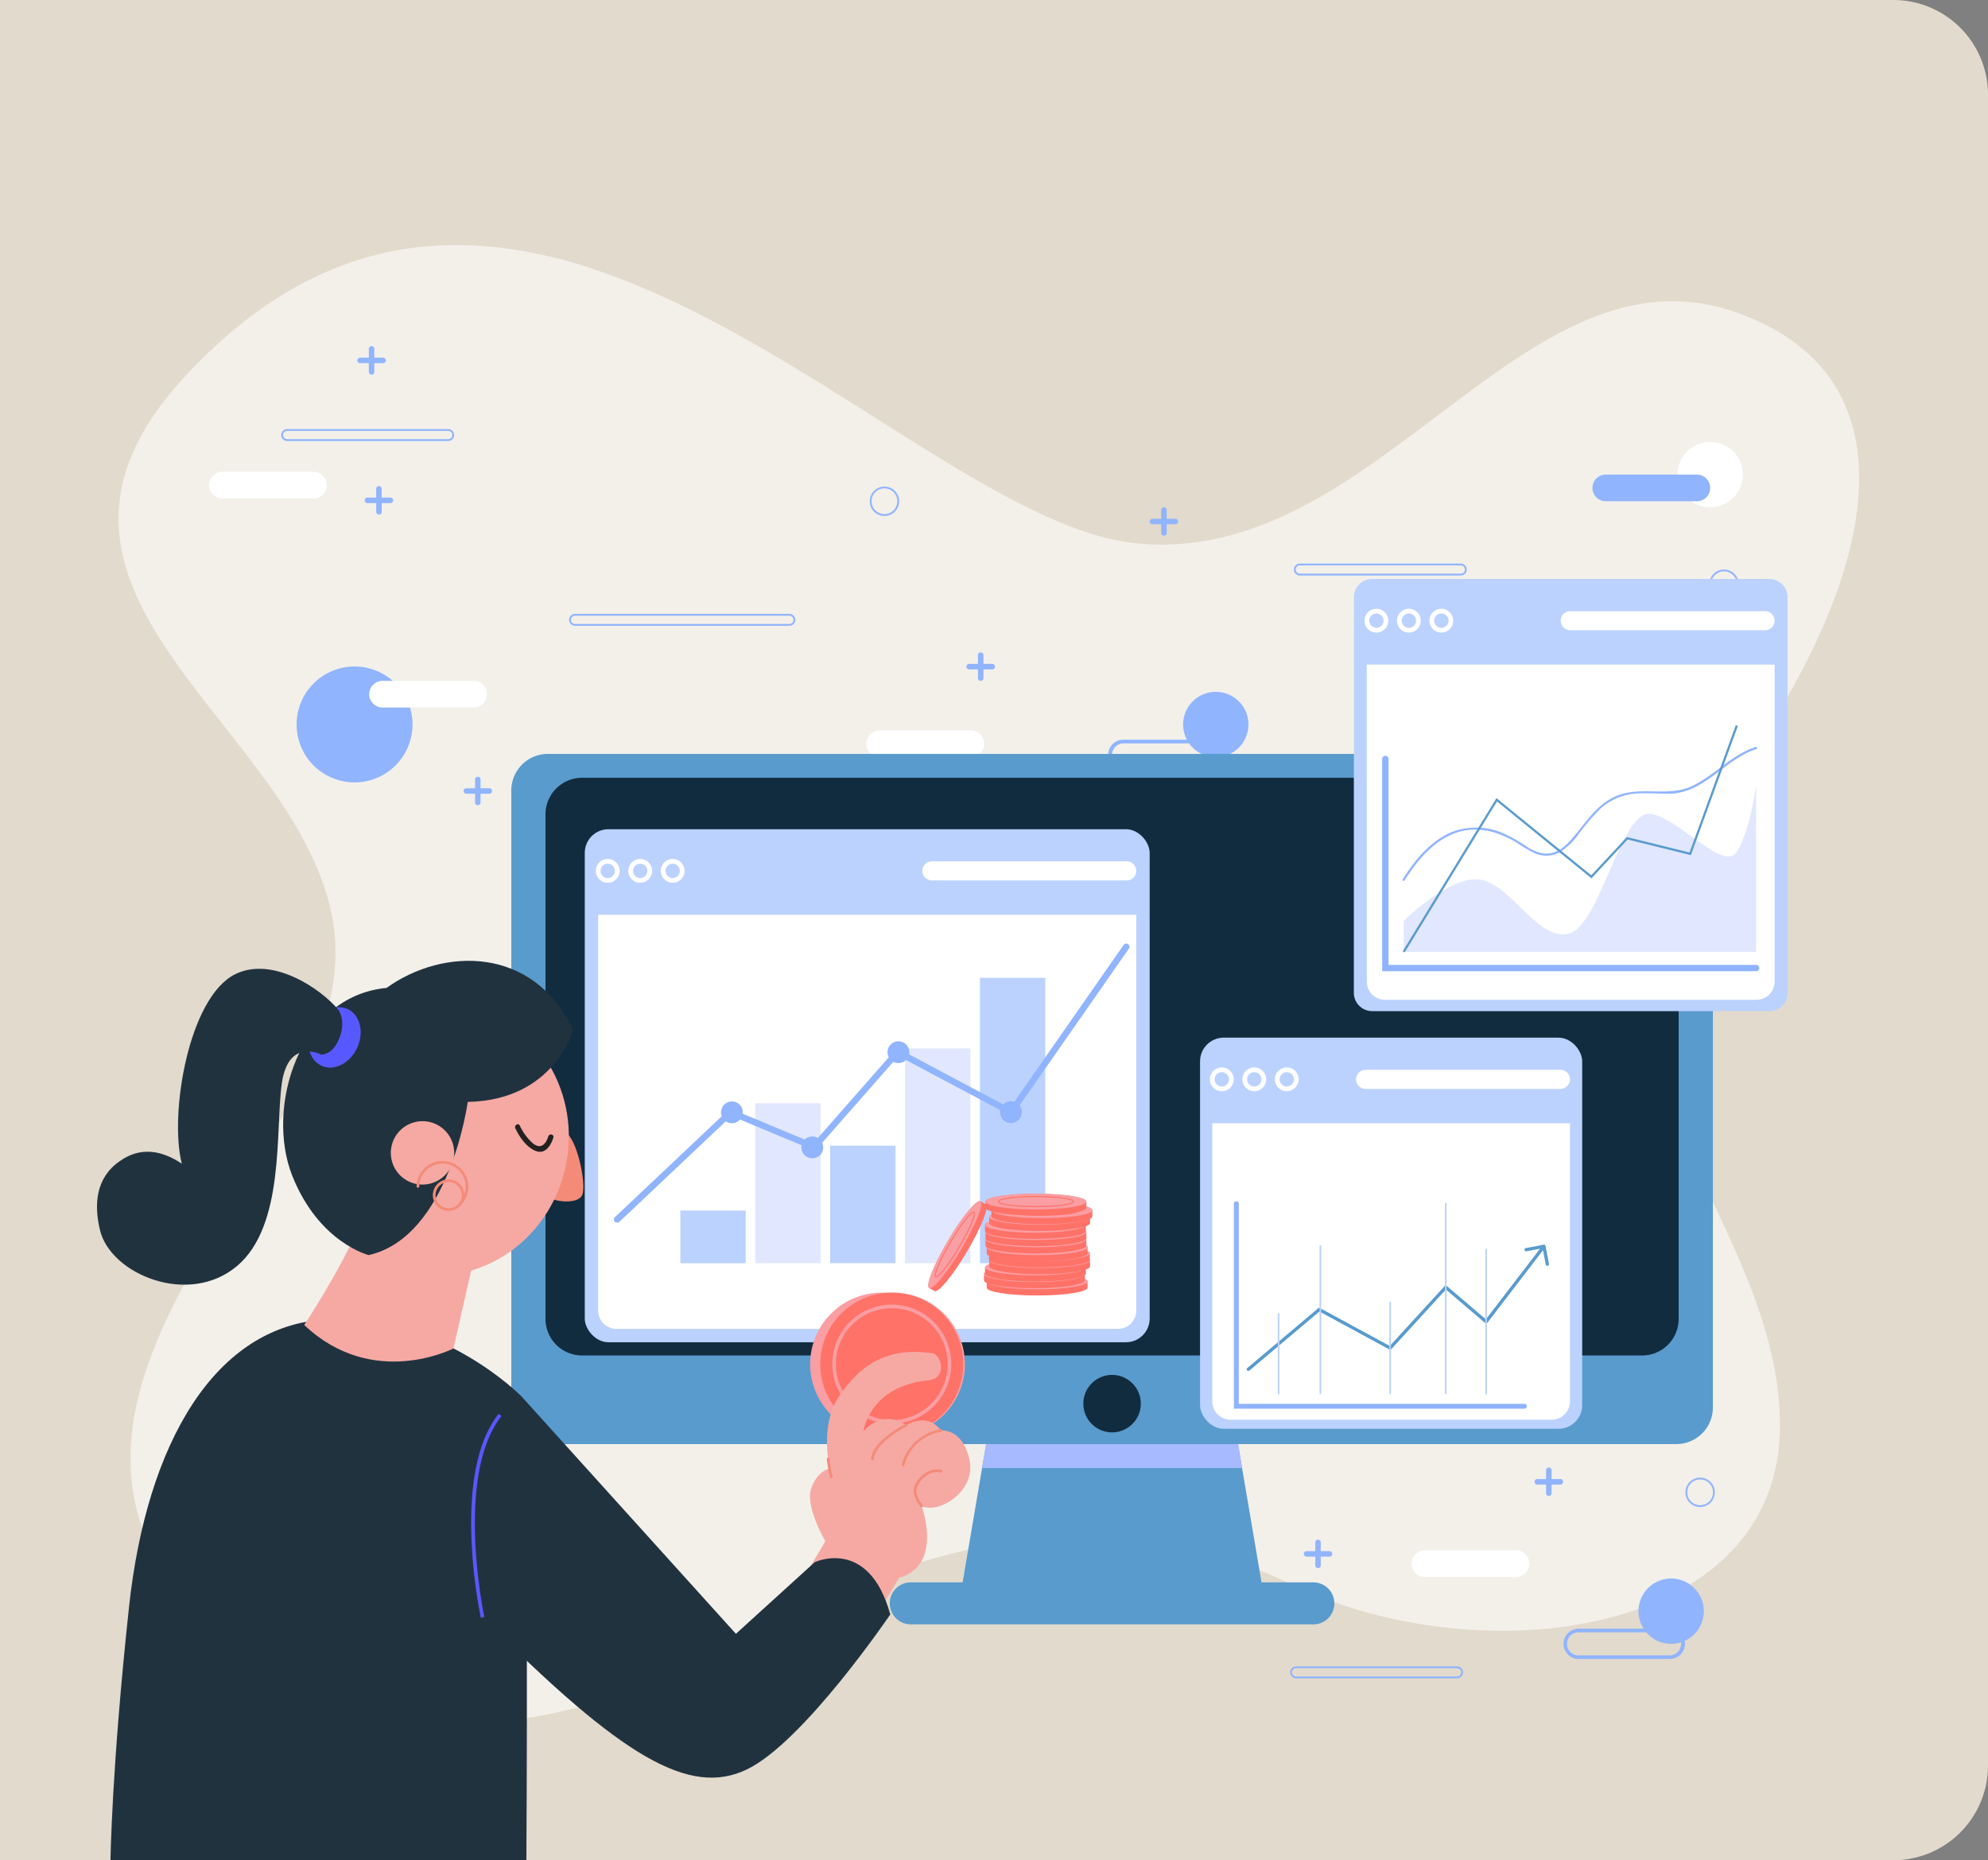 <svg xmlns="http://www.w3.org/2000/svg" width="420" height="393.001" viewBox="0 0 420 393.001">
  <rect x="0" y="0" width="420" height="393.001" fill="#808080" stroke="none"/>
  <g id="Group_1115796" data-name="Group 1115796" transform="translate(-999.507 -794.985)">
    <path id="Rectangle_407549" data-name="Rectangle 407549" d="M0,0H400a20,20,0,0,1,20,20V373a20,20,0,0,1-20,20H0a0,0,0,0,1,0,0V0A0,0,0,0,1,0,0Z" transform="translate(999.507 794.985)" fill="#e2dacc"/>
    <g id="_6203967" data-name="6203967" transform="translate(1000 846.752)" style="isolation: isolate">
      <g id="BACKGROUND" transform="translate(20 0)">
        <rect id="Rectangle_404722" data-name="Rectangle 404722" width="390.042" height="341.234" fill="none"/>
      </g>
      <g id="OBJECTS" transform="translate(20 0)">
        <g id="Group_1112763" data-name="Group 1112763" transform="translate(4.554)">
          <g id="Group_1112761" data-name="Group 1112761">
            <path id="Path_903857" data-name="Path 903857" d="M26.006,64.86c-42.576,46,24.877,73.469,31.389,115.669s-60.615,86.359-38.3,132.654,80.354,43.161,121.223,20.252,79.953-32.481,119.639-13.345S363.6,331.343,363.007,285.767s-52.117-80.472-15.992-127.178S394.9,65.616,353.558,51.236c-45.04-15.672-75.835,54.245-126.77,48.828C177.22,94.787,97.291-12.162,26.006,64.86Z" transform="translate(-12 -37.069)" fill="#f3f0ea"/>
            <path id="Path_903858" data-name="Path 903858" d="M238.47,229.609C220.7,188.547,183.981,159.857,159.1,123.293c-16.062-24.735-16.95-49.544-12.013-74.514-8.405-3.419-16.865-7.426-25.665-8.879-15.892,19.87-25.742,43.116-16.811,70.457,10.066,31.5,30.794,58.5,46.2,87.752,10.661,21.94,17.174,45.567,9.479,69.752-6.513,19.687-23.1,30.378-39.092,43.879-10.066,9-20.728,20.252-21.323,34.311a28.465,28.465,0,0,0,.023,4.219c20.411.316,42.12-5.951,60.391-16.194,22.35-12.525,44.167-21.045,65.846-23.084,18.5-25.535,25.827-50.425,12.338-81.39Z" transform="translate(-31.971 -37.713)" fill="#f3f0ea" style="mix-blend-mode: multiply;isolation: isolate"/>
          </g>
          <g id="Group_1112762" data-name="Group 1112762" transform="translate(19.114 21.362)">
            <path id="Path_903859" data-name="Path 903859" d="M61.609,101.9a2.814,2.814,0,0,1-2.812,2.82H39.56a2.821,2.821,0,0,1-2.82-2.82h0a2.821,2.821,0,0,1,2.82-2.82H58.8a2.814,2.814,0,0,1,2.812,2.82Z" transform="translate(-36.74 -72.535)" fill="#fff"/>
            <path id="Path_903860" data-name="Path 903860" d="M452.118,97.809a6.9,6.9,0,1,0-6.9,6.9A6.9,6.9,0,0,0,452.118,97.809Z" transform="translate(-128.074 -70.677)" fill="#fff"/>
            <path id="Path_903861" data-name="Path 903861" d="M181.742,140.449H136.469a1.259,1.259,0,0,1,0-2.519h45.272a1.259,1.259,0,0,1,0,2.519Zm-45.272-2.132a.873.873,0,0,0,0,1.746h45.272a.873.873,0,1,0,0-1.746Z" transform="translate(-59.136 -81.371)" fill="#90b4fe"/>
            <path id="Path_903862" data-name="Path 903862" d="M91.748,89.919H57.739a1.259,1.259,0,0,1,0-2.519H91.748a1.259,1.259,0,1,1,0,2.519Zm-34.008-2.14a.873.873,0,1,0,0,1.746H91.748a.873.873,0,1,0,0-1.746Z" transform="translate(-41.23 -69.878)" fill="#90b4fe"/>
            <path id="Path_903863" data-name="Path 903863" d="M367.66,449.519h-34a1.259,1.259,0,0,1,0-2.519h34a1.259,1.259,0,0,1,0,2.519Zm-34-2.14a.873.873,0,0,0,0,1.746h34a.873.873,0,0,0,0-1.746Z" transform="translate(-103.984 -168.074)" fill="#90b4fe"/>
            <path id="Path_903864" data-name="Path 903864" d="M390.467,418.05a2.821,2.821,0,0,1-2.82,2.82H368.41a2.821,2.821,0,0,1-2.82-2.82h0a2.816,2.816,0,0,1,2.82-2.82h19.237a2.821,2.821,0,0,1,2.82,2.82Z" transform="translate(-111.532 -160.848)" fill="#fff"/>
            <path id="Path_903865" data-name="Path 903865" d="M429.593,443.082H410.356a3.206,3.206,0,1,1,0-6.412h19.237a3.206,3.206,0,1,1,0,6.412Zm-19.237-5.632a2.434,2.434,0,1,0,0,4.867h19.237a2.434,2.434,0,0,0,0-4.867Z" transform="translate(-120.985 -165.724)" fill="#90b4fe"/>
            <path id="Path_903866" data-name="Path 903866" d="M404.669,395.046h-1.846V393.2a.583.583,0,0,0-1.167,0v1.846h-1.846a.583.583,0,0,0,0,1.167h1.846v1.846a.579.579,0,0,0,.579.579.59.59,0,0,0,.587-.579v-1.846h1.846a.585.585,0,0,0,.587-.579A.592.592,0,0,0,404.669,395.046Z" transform="translate(-119.183 -155.706)" fill="#90b4fe"/>
            <path id="Path_903867" data-name="Path 903867" d="M111.779,191.916h-1.846v-1.846a.579.579,0,0,0-1.159,0v1.846h-1.846a.579.579,0,1,0,0,1.159h1.846v1.846a.579.579,0,1,0,1.159,0v-1.846h1.846a.579.579,0,1,0,0-1.159Z" transform="translate(-52.57 -98.517)" fill="#90b4fe"/>
            <path id="Path_903868" data-name="Path 903868" d="M341.551,414.766H339.7v-1.846a.579.579,0,0,0-1.159,0v1.846H336.7a.579.579,0,0,0,0,1.159h1.846v1.846a.579.579,0,0,0,1.159,0v-1.846h1.846a.579.579,0,0,0,0-1.159Z" transform="translate(-104.83 -160.191)" fill="#90b4fe"/>
            <path id="Path_903869" data-name="Path 903869" d="M84.751,105.416H82.9v-1.846a.579.579,0,0,0-1.159,0v1.846H79.9a.583.583,0,0,0,0,1.167h1.846v1.846a.579.579,0,0,0,1.159,0v-1.846h1.846a.585.585,0,0,0,.587-.579A.592.592,0,0,0,84.751,105.416Z" transform="translate(-46.424 -73.424)" fill="#90b4fe"/>
            <path id="Path_903870" data-name="Path 903870" d="M82.731,67.146H80.885V65.3a.579.579,0,0,0-1.159,0v1.846H77.879a.583.583,0,0,0,0,1.167h1.846v1.846a.579.579,0,0,0,1.159,0V68.312h1.846a.579.579,0,0,0,.579-.579A.59.59,0,0,0,82.731,67.146Z" transform="translate(-45.965 -64.72)" fill="#90b4fe"/>
            <path id="Path_903871" data-name="Path 903871" d="M443.586,401.581a3.106,3.106,0,1,1,3.106-3.106A3.106,3.106,0,0,1,443.586,401.581Zm0-5.825a2.719,2.719,0,1,0,2.719,2.719A2.723,2.723,0,0,0,443.586,395.756Z" transform="translate(-128.565 -156.331)" fill="#90b4fe"/>
            <path id="Path_903872" data-name="Path 903872" d="M135.856,191.8a3.106,3.106,0,1,1,3.106-3.106A3.106,3.106,0,0,1,135.856,191.8Zm0-5.825a2.719,2.719,0,1,0,2.719,2.719A2.723,2.723,0,0,0,135.856,185.976Z" transform="translate(-58.576 -97.464)" fill="#90b4fe"/>
            <path id="Path_903873" data-name="Path 903873" d="M301.616,432.011a3.106,3.106,0,1,1,3.106-3.106A3.106,3.106,0,0,1,301.616,432.011Zm0-5.825a2.719,2.719,0,1,0,2.719,2.719A2.723,2.723,0,0,0,301.616,426.186Z" transform="translate(-96.276 -163.252)" fill="#90b4fe"/>
            <path id="Path_903874" data-name="Path 903874" d="M85.173,170.165A12.241,12.241,0,1,1,72.927,157.92,12.237,12.237,0,0,1,85.173,170.165Z" transform="translate(-42.187 -90.239)" fill="#90b4fe"/>
            <path id="Path_903875" data-name="Path 903875" d="M441.448,429.869a6.9,6.9,0,1,1-6.9-6.9A6.9,6.9,0,0,1,441.448,429.869Z" transform="translate(-125.647 -162.609)" fill="#90b4fe"/>
            <path id="Path_903876" data-name="Path 903876" d="M241.387,178.87a2.821,2.821,0,0,1-2.82,2.82H219.33a2.821,2.821,0,0,1-2.82-2.82h0a2.816,2.816,0,0,1,2.82-2.82h19.237a2.821,2.821,0,0,1,2.82,2.82Z" transform="translate(-77.626 -94.87)" fill="#fff"/>
            <path id="Path_903877" data-name="Path 903877" d="M305.063,185.172H285.826a3.206,3.206,0,1,1,0-6.412h19.237a3.206,3.206,0,1,1,0,6.412Zm-19.237-5.632a2.434,2.434,0,0,0,0,4.867h19.237a2.434,2.434,0,1,0,0-4.867Z" transform="translate(-92.662 -95.617)" fill="#90b4fe"/>
            <path id="Path_903878" data-name="Path 903878" d="M249.309,155.876h-1.846v-1.846a.583.583,0,0,0-1.167,0v1.846h-1.846a.583.583,0,0,0,0,1.167H246.3v1.846a.579.579,0,0,0,.579.579.59.59,0,0,0,.587-.579v-1.846h1.846a.585.585,0,0,0,.587-.579A.592.592,0,0,0,249.309,155.876Z" transform="translate(-83.849 -88.755)" fill="#90b4fe"/>
            <path id="Path_903879" data-name="Path 903879" d="M316.918,171.949a6.9,6.9,0,1,1-6.9-6.9A6.9,6.9,0,0,1,316.918,171.949Z" transform="translate(-97.324 -92.016)" fill="#90b4fe"/>
            <path id="Path_903880" data-name="Path 903880" d="M368.67,126.7h-34a1.259,1.259,0,1,1,0-2.519h34a1.259,1.259,0,1,1,0,2.519Zm-34-2.14a.873.873,0,1,0,0,1.746h34a.873.873,0,1,0,0-1.746Z" transform="translate(-104.213 -78.243)" fill="#90b4fe"/>
            <path id="Path_903881" data-name="Path 903881" d="M439.929,102.66a2.821,2.821,0,0,0-2.82-2.82H417.872a2.814,2.814,0,0,0-2.812,2.82h0a2.819,2.819,0,0,0,2.812,2.82h19.237a2.821,2.821,0,0,0,2.82-2.82Z" transform="translate(-122.784 -72.708)" fill="#90b4fe"/>
            <path id="Path_903882" data-name="Path 903882" d="M443.439,145.435h-1.846v1.846a.583.583,0,0,1-1.167,0v-1.846h-1.846a.579.579,0,1,1,0-1.159h1.846v-1.846a.579.579,0,0,1,.579-.579.59.59,0,0,1,.587.579v1.846h1.846a.579.579,0,0,1,0,1.159Z" transform="translate(-128.001 -85.613)" fill="#90b4fe"/>
            <path id="Path_903883" data-name="Path 903883" d="M299.409,112.365h-1.846v1.846a.579.579,0,0,1-1.159,0v-1.846h-1.846a.579.579,0,1,1,0-1.159H296.4v-1.846a.579.579,0,0,1,1.159,0v1.846h1.846a.579.579,0,0,1,0,1.159Z" transform="translate(-95.243 -74.741)" fill="#90b4fe"/>
            <path id="Path_903884" data-name="Path 903884" d="M450.116,132.021a3.106,3.106,0,1,1,3.106-3.106A3.106,3.106,0,0,1,450.116,132.021Zm0-5.833a2.719,2.719,0,1,0,2.719,2.719A2.723,2.723,0,0,0,450.116,126.189Z" transform="translate(-130.05 -78.614)" fill="#90b4fe"/>
            <path id="Path_903885" data-name="Path 903885" d="M220.526,109.331a3.106,3.106,0,1,1,3.106-3.106A3.106,3.106,0,0,1,220.526,109.331Zm0-5.833a2.719,2.719,0,1,0,2.719,2.719A2.723,2.723,0,0,0,220.526,103.5Z" transform="translate(-77.833 -73.454)" fill="#90b4fe"/>
            <path id="Path_903886" data-name="Path 903886" d="M105.427,164.51a2.821,2.821,0,0,1-2.82,2.82H83.37a2.821,2.821,0,0,1-2.82-2.82h0a2.821,2.821,0,0,1,2.82-2.82h19.237a2.821,2.821,0,0,1,2.82,2.82Z" transform="translate(-46.704 -90.981)" fill="#fff"/>
          </g>
        </g>
        <g id="Group_1112790" data-name="Group 1112790" transform="translate(87.528 70.551)">
          <g id="Group_1112764" data-name="Group 1112764" transform="translate(0 36.952)">
            <path id="Path_903887" data-name="Path 903887" d="M306.166,412.759H242.46l7.733-45.489h48.239Z" transform="translate(-147.388 -236.081)" fill="#599bcd"/>
            <path id="Path_903888" data-name="Path 903888" d="M251.485,367.27l-3.345,19.7h54.937l-3.353-19.7Z" transform="translate(-148.68 -236.081)" fill="#a7baff" style="mix-blend-mode: multiply;isolation: isolate"/>
            <path id="Path_903889" data-name="Path 903889" d="M316.828,428.454a4.435,4.435,0,0,1-4.434,4.435H227.335a4.435,4.435,0,0,1-4.434-4.435h0a4.435,4.435,0,0,1,4.434-4.435h85.059a4.435,4.435,0,0,1,4.434,4.435Z" transform="translate(-142.94 -248.988)" fill="#599bcd"/>
            <path id="Path_903890" data-name="Path 903890" d="M127.126,197.46H365.531a7.728,7.728,0,0,1,7.726,7.726V335.548a7.728,7.728,0,0,1-7.726,7.726H127.126a7.728,7.728,0,0,1-7.726-7.726V205.186A7.728,7.728,0,0,1,127.126,197.46Z" transform="translate(-119.4 -197.46)" fill="#599bcd"/>
            <path id="Path_903891" data-name="Path 903891" d="M136.476,203.99H360.426a7.728,7.728,0,0,1,7.726,7.726v106.6a7.728,7.728,0,0,1-7.726,7.726H136.476a7.728,7.728,0,0,1-7.726-7.726v-106.6A7.728,7.728,0,0,1,136.476,203.99Z" transform="translate(-121.527 -198.945)" fill="#122c3f"/>
            <path id="Path_903892" data-name="Path 903892" d="M287.975,373.352a6.072,6.072,0,1,1-6.072-6.072A6.08,6.08,0,0,1,287.975,373.352Z" transform="translate(-154.978 -236.083)" fill="#122c3f"/>
          </g>
          <g id="Group_1112767" data-name="Group 1112767" transform="translate(178.006)">
            <path id="Path_903893" data-name="Path 903893" d="M353.673,149.63h83.9a3.864,3.864,0,0,1,3.863,3.863v83.568a3.864,3.864,0,0,1-3.863,3.863h-83.9a3.864,3.864,0,0,1-3.863-3.863V153.493a3.864,3.864,0,0,1,3.863-3.863Z" transform="translate(-349.81 -149.63)" fill="#bbd2fe"/>
            <path id="Path_903894" data-name="Path 903894" d="M439.506,173.04V240a3.864,3.864,0,0,1-3.863,3.863H357.213A3.864,3.864,0,0,1,353.35,240V173.04Z" transform="translate(-350.615 -154.954)" fill="#fff"/>
            <g id="Group_1112765" data-name="Group 1112765" transform="translate(2.743 6.791)">
              <path id="Path_903895" data-name="Path 903895" d="M357.393,160.436a2.016,2.016,0,1,1-2.016-2.016A2.018,2.018,0,0,1,357.393,160.436Z" transform="translate(-353.36 -158.42)" fill="none" stroke="#fff" stroke-miterlimit="10" stroke-width="1"/>
              <path id="Path_903896" data-name="Path 903896" d="M375.153,160.436a2.016,2.016,0,1,1-2.016-2.016A2.018,2.018,0,0,1,375.153,160.436Z" transform="translate(-357.399 -158.42)" fill="none" stroke="#fff" stroke-miterlimit="10" stroke-width="1"/>
              <path id="Path_903897" data-name="Path 903897" d="M451.565,160.436a2.018,2.018,0,0,1-2.016,2.016H408.386a2.018,2.018,0,0,1-2.016-2.016h0a2.018,2.018,0,0,1,2.016-2.016h41.162a2.018,2.018,0,0,1,2.016,2.016Z" transform="translate(-365.416 -158.42)" fill="#fff"/>
              <path id="Path_903898" data-name="Path 903898" d="M366.273,160.436a2.016,2.016,0,1,1-2.016-2.016A2.018,2.018,0,0,1,366.273,160.436Z" transform="translate(-355.38 -158.42)" fill="none" stroke="#fff" stroke-miterlimit="10" stroke-width="1"/>
            </g>
            <g id="Group_1112766" data-name="Group 1112766" transform="translate(5.98 30.879)">
              <path id="Path_903899" data-name="Path 903899" d="M436.552,243.5h-79v-44.84a.668.668,0,0,1,1.336,0v43.5h77.666a.668.668,0,1,1,0,1.337Z" transform="translate(-357.55 -191.51)" fill="#8fb3ff"/>
              <path id="Path_903900" data-name="Path 903900" d="M363.43,234.688s10.012-9.951,16.425-8.691,12.361,13.45,18.773,11.264,10.793-26.283,17.05-25.186,15.328,12.361,18.148,7.981,4.064-14.076,4.064-14.076v35.26H363.43V234.7Z" transform="translate(-358.887 -193.325)" fill="#e1e7ff"/>
              <path id="Path_903901" data-name="Path 903901" d="M363.558,223.732c2.92-4.6,6.829-9.271,12.415-10.476a13.793,13.793,0,0,1,7.432.68,22.214,22.214,0,0,1,3.909,1.885,28.508,28.508,0,0,0,3.654,2.155,6.052,6.052,0,0,0,5.168-.054,13.877,13.877,0,0,0,4.249-4.048,46.285,46.285,0,0,1,4.628-5.354,12.744,12.744,0,0,1,8.29-3.16c2.333-.085,4.659.147,6.992.039a13.317,13.317,0,0,0,5.786-1.993c4.025-2.318,7.27-5.972,11.8-7.4.286-.093.162-.541-.124-.448-5.068,1.592-8.606,5.895-13.311,8.189-5.076,2.48-10.831.031-16.008,2.109-4.674,1.877-6.938,6.4-10.244,9.866-1.491,1.568-3.33,2.665-5.562,2.295a9.287,9.287,0,0,1-3.507-1.576,31.7,31.7,0,0,0-4.041-2.31,14.316,14.316,0,0,0-11.619-.572c-4.519,1.924-7.741,5.91-10.314,9.951-.162.255.24.494.409.24h0Z" transform="translate(-358.815 -190.952)" fill="#90b4fe"/>
              <path id="Path_903902" data-name="Path 903902" d="M363.572,237.623l-.4-.247,19.8-32.355L403,221.321l7.532-8.081,13.226,3.268,9.781-26.908.44.162-9.927,27.3-13.365-3.3-7.641,8.2-19.955-16.239Z" transform="translate(-358.828 -189.6)" fill="#599bcd"/>
            </g>
          </g>
          <g id="Group_1112771" data-name="Group 1112771" transform="translate(145.512 96.903)">
            <rect id="Rectangle_404723" data-name="Rectangle 404723" width="80.733" height="82.633" rx="5" fill="#bbd2fe"/>
            <path id="Path_903903" data-name="Path 903903" d="M386.662,298.47v58.761a3.864,3.864,0,0,1-3.863,3.863H314.953a3.864,3.864,0,0,1-3.863-3.863V298.47Z" transform="translate(-308.51 -280.384)" fill="#fff"/>
            <g id="Group_1112768" data-name="Group 1112768" transform="translate(2.58 6.791)">
              <path id="Path_903904" data-name="Path 903904" d="M315.123,285.866a2.016,2.016,0,1,1-2.016-2.016A2.018,2.018,0,0,1,315.123,285.866Z" transform="translate(-311.09 -283.85)" fill="none" stroke="#fff" stroke-miterlimit="10" stroke-width="1"/>
              <path id="Path_903905" data-name="Path 903905" d="M332.883,285.866a2.016,2.016,0,1,1-2.016-2.016A2.018,2.018,0,0,1,332.883,285.866Z" transform="translate(-315.129 -283.85)" fill="none" stroke="#fff" stroke-miterlimit="10" stroke-width="1"/>
              <path id="Path_903906" data-name="Path 903906" d="M395.605,285.866a2.018,2.018,0,0,1-2.016,2.016H352.426a2.013,2.013,0,0,1-2.016-2.016h0a2.018,2.018,0,0,1,2.016-2.016h41.162a2.018,2.018,0,0,1,2.016,2.016Z" transform="translate(-320.033 -283.85)" fill="#fff"/>
              <path id="Path_903907" data-name="Path 903907" d="M324,285.866a2.016,2.016,0,1,1-2.016-2.016A2.018,2.018,0,0,1,324,285.866Z" transform="translate(-313.11 -283.85)" fill="none" stroke="#fff" stroke-miterlimit="10" stroke-width="1"/>
            </g>
            <g id="Group_1112770" data-name="Group 1112770" transform="translate(7.146 34.588)">
              <path id="Path_903908" data-name="Path 903908" d="M378.357,363.627H317V320.348a.518.518,0,1,1,1.035,0v42.244h60.322a.518.518,0,1,1,0,1.035Z" transform="translate(-317 -319.83)" fill="#8fb3ff"/>
              <path id="Path_903909" data-name="Path 903909" d="M383.642,331.925l-.023-.046a.138.138,0,0,0-.031-.07.335.335,0,0,0-.046-.054c-.015-.015-.023-.031-.039-.039H383.5a.2.2,0,0,0-.062-.023.164.164,0,0,1-.054-.023h-.139l-3.77.718a.349.349,0,0,0-.278.4.354.354,0,0,0,.4.278l2.882-.548-11.442,14.926-8.251-7.046a.341.341,0,0,0-.479.031L350.731,353.07l-14.741-8a.339.339,0,0,0-.386.039l-14.98,12.631a.344.344,0,0,0-.039.487.34.34,0,0,0,.263.124.368.368,0,0,0,.224-.085l14.8-12.477,14.771,8.019a.342.342,0,0,0,.417-.07l11.527-12.593,8.274,7.061a.36.36,0,0,0,.263.085.373.373,0,0,0,.239-.131l11.743-15.32.572,3.013a.347.347,0,0,0,.34.278h.07a.349.349,0,0,0,.278-.4l-.719-3.77Z" transform="translate(-317.797 -322.523)" fill="#599bcd"/>
              <g id="Group_1112769" data-name="Group 1112769" transform="translate(9.263 0.348)">
                <path id="Path_903910" data-name="Path 903910" d="M329.16,367.59a.171.171,0,0,1-.17-.17V350.54a.17.17,0,0,1,.34,0v16.881A.171.171,0,0,1,329.16,367.59Z" transform="translate(-328.99 -327.124)" fill="#bbd2fe"/>
                <path id="Path_903911" data-name="Path 903911" d="M340.61,363.283a.171.171,0,0,1-.17-.17V331.94a.17.17,0,0,1,.34,0v31.173A.171.171,0,0,1,340.61,363.283Z" transform="translate(-331.594 -322.893)" fill="#bbd2fe"/>
                <path id="Path_903912" data-name="Path 903912" d="M359.68,366.8a.171.171,0,0,1-.17-.17V347.41a.17.17,0,0,1,.34,0v19.221A.171.171,0,0,1,359.68,366.8Z" transform="translate(-335.931 -326.412)" fill="#bbd2fe"/>
                <path id="Path_903913" data-name="Path 903913" d="M374.89,360.67a.171.171,0,0,1-.17-.17V320.45a.17.17,0,1,1,.34,0V360.5A.172.172,0,0,1,374.89,360.67Z" transform="translate(-339.391 -320.28)" fill="#bbd2fe"/>
                <path id="Path_903914" data-name="Path 903914" d="M385.93,363.588a.171.171,0,0,1-.17-.17V332.94a.17.17,0,1,1,.34,0v30.478A.171.171,0,0,1,385.93,363.588Z" transform="translate(-341.902 -323.121)" fill="#bbd2fe"/>
              </g>
            </g>
          </g>
          <g id="Group_1112789" data-name="Group 1112789" transform="translate(15.521 52.867)">
            <rect id="Rectangle_404724" data-name="Rectangle 404724" width="119.346" height="108.383" rx="5" fill="#bbd2fe"/>
            <path id="Path_903915" data-name="Path 903915" d="M256.843,241.47v83.607a3.864,3.864,0,0,1-3.863,3.863H147.023a3.864,3.864,0,0,1-3.863-3.863V241.47Z" transform="translate(-140.325 -223.384)" fill="#fff"/>
            <g id="Group_1112772" data-name="Group 1112772" transform="translate(2.835 6.783)">
              <path id="Path_903916" data-name="Path 903916" d="M147.193,228.856a2.016,2.016,0,1,1-2.016-2.016A2.018,2.018,0,0,1,147.193,228.856Z" transform="translate(-143.16 -226.84)" fill="none" stroke="#fff" stroke-miterlimit="10" stroke-width="1"/>
              <path id="Path_903917" data-name="Path 903917" d="M164.953,228.856a2.016,2.016,0,1,1-2.016-2.016A2.018,2.018,0,0,1,164.953,228.856Z" transform="translate(-147.199 -226.84)" fill="none" stroke="#fff" stroke-miterlimit="10" stroke-width="1"/>
              <path id="Path_903918" data-name="Path 903918" d="M277.005,228.856a2.018,2.018,0,0,1-2.016,2.016H233.826a2.018,2.018,0,0,1-2.016-2.016h0a2.018,2.018,0,0,1,2.016-2.016h41.162a2.018,2.018,0,0,1,2.016,2.016Z" transform="translate(-163.322 -226.84)" fill="#fff"/>
              <path id="Path_903919" data-name="Path 903919" d="M156.073,228.856a2.016,2.016,0,1,1-2.016-2.016A2.018,2.018,0,0,1,156.073,228.856Z" transform="translate(-145.18 -226.84)" fill="none" stroke="#fff" stroke-miterlimit="10" stroke-width="1"/>
            </g>
            <g id="Group_1112773" data-name="Group 1112773" transform="translate(20.195 31.389)">
              <rect id="Rectangle_404725" data-name="Rectangle 404725" width="13.806" height="11.133" transform="translate(0 49.166)" fill="#bbd2fe"/>
              <rect id="Rectangle_404726" data-name="Rectangle 404726" width="13.798" height="33.792" transform="translate(15.822 26.499)" fill="#e1e7ff"/>
              <rect id="Rectangle_404727" data-name="Rectangle 404727" width="13.806" height="24.822" transform="translate(31.644 35.468)" fill="#bbd2fe"/>
              <rect id="Rectangle_404728" data-name="Rectangle 404728" width="13.806" height="45.38" transform="translate(47.459 14.918)" fill="#e1e7ff"/>
              <rect id="Rectangle_404729" data-name="Rectangle 404729" width="13.806" height="60.291" transform="translate(63.288)" fill="#bbd2fe"/>
            </g>
            <g id="Group_1112774" data-name="Group 1112774" transform="translate(6.158 24.154)">
              <path id="Path_903920" data-name="Path 903920" d="M148.14,308.291a.7.7,0,0,1-.494-.209.674.674,0,0,1,.031-.958l24-22.667a.679.679,0,0,1,.726-.131L189.58,291.5l17.329-19.716a.7.7,0,0,1,.827-.155l23.393,12.446,24.019-34.456a.677.677,0,0,1,1.113.773l-24.367,34.951a.677.677,0,0,1-.873.209l-23.455-12.469-17.29,19.677a.682.682,0,0,1-.765.178l-17.228-7.185-23.671,22.366a.681.681,0,0,1-.464.185Z" transform="translate(-147.461 -249.325)" fill="#90b4fe"/>
              <path id="Path_903921" data-name="Path 903921" d="M181.354,294.8a2.3,2.3,0,1,1-2.3-2.3A2.3,2.3,0,0,1,181.354,294.8Z" transform="translate(-154.122 -259.145)" fill="#90b4fe"/>
              <path id="Path_903922" data-name="Path 903922" d="M203.334,304.392a2.3,2.3,0,1,1-2.3-2.3A2.3,2.3,0,0,1,203.334,304.392Z" transform="translate(-159.121 -261.326)" fill="#90b4fe"/>
              <path id="Path_903923" data-name="Path 903923" d="M226.884,278.362a2.3,2.3,0,1,1-2.3-2.3A2.3,2.3,0,0,1,226.884,278.362Z" transform="translate(-164.477 -255.406)" fill="#90b4fe"/>
              <path id="Path_903924" data-name="Path 903924" d="M257.655,294.752a2.3,2.3,0,1,1-2.3-2.3A2.3,2.3,0,0,1,257.655,294.752Z" transform="translate(-171.476 -259.133)" fill="#90b4fe"/>
            </g>
            <g id="Group_1112788" data-name="Group 1112788" transform="translate(72.567 77.001)">
              <g id="Group_1112775" data-name="Group 1112775" transform="translate(12.346 16.881)">
                <path id="Path_903925" data-name="Path 903925" d="M270.707,341.241c0-.919-4.767-1.661-10.654-1.661s-10.654.742-10.654,1.661v1.3c0,.919,4.767,1.661,10.654,1.661s10.654-.742,10.654-1.661Z" transform="translate(-249.4 -339.58)" fill="#ff7268"/>
                <path id="Path_903926" data-name="Path 903926" d="M270.707,341.241c0,.919-4.767,1.661-10.654,1.661s-10.654-.742-10.654-1.661,4.767-1.661,10.654-1.661S270.707,340.322,270.707,341.241Z" transform="translate(-249.4 -339.58)" fill="#f99ea3"/>
                <path id="Path_903927" data-name="Path 903927" d="M260.832,342.566c-3.237,0-8.042-.317-8.042-1.182s4.813-1.174,8.042-1.174,8.042.317,8.042,1.174S264.062,342.566,260.832,342.566Zm0-2.132c-4.844,0-7.818.548-7.818.95s2.974.95,7.818.95,7.818-.556,7.818-.95S265.676,340.434,260.832,340.434Z" transform="translate(-250.171 -339.723)" fill="#ff7268"/>
              </g>
              <g id="Group_1112776" data-name="Group 1112776" transform="translate(11.774 15.343)">
                <path id="Path_903928" data-name="Path 903928" d="M269.967,339.251c0-.919-4.767-1.661-10.654-1.661s-10.654.742-10.654,1.661v1.3c0,.919,4.767,1.661,10.654,1.661s10.654-.742,10.654-1.661Z" transform="translate(-248.66 -337.59)" fill="#ff7268"/>
                <path id="Path_903929" data-name="Path 903929" d="M269.967,339.251c0,.919-4.767,1.661-10.654,1.661s-10.654-.742-10.654-1.661,4.767-1.661,10.654-1.661S269.967,338.332,269.967,339.251Z" transform="translate(-248.66 -337.59)" fill="#f99ea3"/>
                <path id="Path_903930" data-name="Path 903930" d="M260.082,340.576c-3.237,0-8.042-.317-8.042-1.174s4.813-1.182,8.042-1.182,8.042.317,8.042,1.182S263.312,340.576,260.082,340.576Zm0-2.132c-4.844,0-7.818.556-7.818.95s2.974.95,7.818.95,7.818-.549,7.818-.95S264.926,338.444,260.082,338.444Z" transform="translate(-249.429 -337.733)" fill="#ff7268"/>
              </g>
              <g id="Group_1112777" data-name="Group 1112777" transform="translate(11.99 13.922)">
                <path id="Path_903931" data-name="Path 903931" d="M270.247,337.411c0-.919-4.767-1.661-10.654-1.661s-10.654.742-10.654,1.661v1.3c0,.919,4.767,1.661,10.654,1.661s10.654-.742,10.654-1.661Z" transform="translate(-248.94 -335.75)" fill="#ff7268"/>
                <path id="Path_903932" data-name="Path 903932" d="M270.247,337.411c0,.919-4.767,1.661-10.654,1.661s-10.654-.742-10.654-1.661,4.767-1.661,10.654-1.661S270.247,336.492,270.247,337.411Z" transform="translate(-248.94 -335.75)" fill="#f99ea3"/>
                <path id="Path_903933" data-name="Path 903933" d="M260.372,338.726c-3.237,0-8.042-.317-8.042-1.182s4.813-1.174,8.042-1.174,8.042.317,8.042,1.174S263.6,338.726,260.372,338.726Zm0-2.125c-4.844,0-7.818.549-7.818.95s2.974.95,7.818.95,7.818-.548,7.818-.95S265.216,336.6,260.372,336.6Z" transform="translate(-249.711 -335.891)" fill="#ff7268"/>
              </g>
              <g id="Group_1112778" data-name="Group 1112778" transform="translate(12.871 12.384)">
                <path id="Path_903934" data-name="Path 903934" d="M271.387,335.421c0-.919-4.767-1.661-10.654-1.661s-10.654.742-10.654,1.661v1.3c0,.919,4.767,1.661,10.654,1.661s10.654-.742,10.654-1.661Z" transform="translate(-250.08 -333.76)" fill="#ff7268"/>
                <path id="Path_903935" data-name="Path 903935" d="M271.387,335.421c0,.919-4.767,1.661-10.654,1.661s-10.654-.742-10.654-1.661,4.767-1.661,10.654-1.661S271.387,334.5,271.387,335.421Z" transform="translate(-250.08 -333.76)" fill="#f99ea3"/>
                <path id="Path_903936" data-name="Path 903936" d="M261.5,336.736c-3.237,0-8.042-.317-8.042-1.182s4.813-1.174,8.042-1.174,8.042.317,8.042,1.174S264.732,336.736,261.5,336.736Zm0-2.125c-4.844,0-7.818.548-7.818.95s2.974.95,7.818.95,7.818-.556,7.818-.95S266.346,334.612,261.5,334.612Z" transform="translate(-250.849 -333.901)" fill="#ff7268"/>
              </g>
              <g id="Group_1112779" data-name="Group 1112779" transform="translate(12.825 10.955)">
                <path id="Path_903937" data-name="Path 903937" d="M271.327,333.571c0-.919-4.767-1.661-10.654-1.661s-10.654.742-10.654,1.661v1.3c0,.919,4.767,1.661,10.654,1.661s10.654-.742,10.654-1.661Z" transform="translate(-250.02 -331.91)" fill="#ff7268"/>
                <path id="Path_903938" data-name="Path 903938" d="M271.327,333.571c0,.919-4.767,1.661-10.654,1.661s-10.654-.742-10.654-1.661,4.767-1.661,10.654-1.661S271.327,332.652,271.327,333.571Z" transform="translate(-250.02 -331.91)" fill="#f99ea3"/>
                <path id="Path_903939" data-name="Path 903939" d="M261.452,334.9c-3.237,0-8.042-.317-8.042-1.174s4.813-1.174,8.042-1.174,8.042.309,8.042,1.174S264.682,334.9,261.452,334.9Zm0-2.125c-4.844,0-7.818.549-7.818.95s2.974.95,7.818.95,7.818-.549,7.818-.95S266.3,332.774,261.452,332.774Z" transform="translate(-250.791 -332.056)" fill="#ff7268"/>
              </g>
              <g id="Group_1112780" data-name="Group 1112780" transform="translate(12.346 9.657)">
                <path id="Path_903940" data-name="Path 903940" d="M270.707,331.891c0-.919-4.767-1.661-10.654-1.661s-10.654.742-10.654,1.661v1.3c0,.919,4.767,1.661,10.654,1.661s10.654-.742,10.654-1.661Z" transform="translate(-249.4 -330.23)" fill="#ff7268"/>
                <path id="Path_903941" data-name="Path 903941" d="M270.707,331.891c0,.919-4.767,1.661-10.654,1.661s-10.654-.742-10.654-1.661,4.767-1.661,10.654-1.661S270.707,330.972,270.707,331.891Z" transform="translate(-249.4 -330.23)" fill="#f99ea3"/>
                <path id="Path_903942" data-name="Path 903942" d="M260.832,333.216c-3.237,0-8.042-.317-8.042-1.182s4.813-1.174,8.042-1.174,8.042.317,8.042,1.174S264.062,333.216,260.832,333.216Zm0-2.132c-4.844,0-7.818.549-7.818.95s2.974.95,7.818.95,7.818-.548,7.818-.95S265.676,331.084,260.832,331.084Z" transform="translate(-250.171 -330.373)" fill="#ff7268"/>
              </g>
              <g id="Group_1112781" data-name="Group 1112781" transform="translate(12.099 7.996)">
                <path id="Path_903943" data-name="Path 903943" d="M270.387,329.741c0-.919-4.767-1.661-10.654-1.661s-10.654.742-10.654,1.661v1.3c0,.919,4.767,1.661,10.654,1.661s10.654-.742,10.654-1.661Z" transform="translate(-249.08 -328.08)" fill="#ff7268"/>
                <path id="Path_903944" data-name="Path 903944" d="M270.387,329.741c0,.919-4.767,1.661-10.654,1.661s-10.654-.742-10.654-1.661,4.767-1.661,10.654-1.661S270.387,328.822,270.387,329.741Z" transform="translate(-249.08 -328.08)" fill="#f99ea3"/>
                <path id="Path_903945" data-name="Path 903945" d="M260.512,331.056c-3.237,0-8.042-.317-8.042-1.182s4.813-1.174,8.042-1.174,8.042.317,8.042,1.174S263.742,331.056,260.512,331.056Zm0-2.125c-4.844,0-7.818.548-7.818.95s2.974.95,7.818.95,7.818-.556,7.818-.95S265.356,328.932,260.512,328.932Z" transform="translate(-249.851 -328.221)" fill="#ff7268"/>
              </g>
              <g id="Group_1112782" data-name="Group 1112782" transform="translate(12.099 6.459)">
                <path id="Path_903946" data-name="Path 903946" d="M270.387,327.751c0-.919-4.767-1.661-10.654-1.661s-10.654.742-10.654,1.661v1.3c0,.919,4.767,1.661,10.654,1.661s10.654-.742,10.654-1.661Z" transform="translate(-249.08 -326.09)" fill="#ff7268"/>
                <path id="Path_903947" data-name="Path 903947" d="M270.387,327.751c0,.919-4.767,1.661-10.654,1.661s-10.654-.742-10.654-1.661,4.767-1.661,10.654-1.661S270.387,326.832,270.387,327.751Z" transform="translate(-249.08 -326.09)" fill="#f99ea3"/>
                <path id="Path_903948" data-name="Path 903948" d="M260.512,329.066c-3.237,0-8.042-.317-8.042-1.174s4.813-1.182,8.042-1.182,8.042.317,8.042,1.182S263.742,329.066,260.512,329.066Zm0-2.132c-4.844,0-7.818.556-7.818.95s2.974.95,7.818.95,7.818-.556,7.818-.95S265.356,326.934,260.512,326.934Z" transform="translate(-249.851 -326.231)" fill="#ff7268"/>
              </g>
              <g id="Group_1112783" data-name="Group 1112783" transform="translate(11.99 4.921)">
                <path id="Path_903949" data-name="Path 903949" d="M270.247,325.761c0-.919-4.767-1.661-10.654-1.661s-10.654.742-10.654,1.661v1.3c0,.919,4.767,1.661,10.654,1.661s10.654-.742,10.654-1.661Z" transform="translate(-248.94 -324.1)" fill="#ff7268"/>
                <path id="Path_903950" data-name="Path 903950" d="M270.247,325.761c0,.919-4.767,1.661-10.654,1.661s-10.654-.742-10.654-1.661,4.767-1.661,10.654-1.661S270.247,324.842,270.247,325.761Z" transform="translate(-248.94 -324.1)" fill="#f99ea3"/>
                <path id="Path_903951" data-name="Path 903951" d="M260.372,327.079c-3.237,0-8.042-.317-8.042-1.174s4.813-1.174,8.042-1.174,8.042.309,8.042,1.174S263.6,327.079,260.372,327.079Zm0-2.125c-4.844,0-7.818.549-7.818.95s2.974.95,7.818.95,7.818-.548,7.818-.95S265.216,324.954,260.372,324.954Z" transform="translate(-249.711 -324.243)" fill="#ff7268"/>
              </g>
              <g id="Group_1112784" data-name="Group 1112784" transform="translate(12.871 3.245)">
                <path id="Path_903952" data-name="Path 903952" d="M271.387,323.591c0-.919-4.767-1.661-10.654-1.661s-10.654.742-10.654,1.661v1.3c0,.919,4.767,1.661,10.654,1.661s10.654-.742,10.654-1.661Z" transform="translate(-250.08 -321.93)" fill="#ff7268"/>
                <path id="Path_903953" data-name="Path 903953" d="M271.387,323.591c0,.919-4.767,1.661-10.654,1.661s-10.654-.742-10.654-1.661,4.767-1.661,10.654-1.661S271.387,322.672,271.387,323.591Z" transform="translate(-250.08 -321.93)" fill="#f99ea3"/>
                <path id="Path_903954" data-name="Path 903954" d="M261.5,324.906c-3.237,0-8.042-.317-8.042-1.182s4.813-1.174,8.042-1.174,8.042.317,8.042,1.174S264.732,324.906,261.5,324.906Zm0-2.125c-4.844,0-7.818.549-7.818.95s2.974.95,7.818.95,7.818-.556,7.818-.95S266.346,322.782,261.5,322.782Z" transform="translate(-250.849 -322.071)" fill="#ff7268"/>
              </g>
              <g id="Group_1112785" data-name="Group 1112785" transform="translate(13.366 1.831)">
                <path id="Path_903955" data-name="Path 903955" d="M272.027,321.761c0-.919-4.767-1.661-10.654-1.661s-10.654.742-10.654,1.661v1.3c0,.919,4.767,1.661,10.654,1.661s10.654-.742,10.654-1.661Z" transform="translate(-250.72 -320.1)" fill="#ff7268"/>
                <path id="Path_903956" data-name="Path 903956" d="M272.027,321.761c0,.919-4.767,1.661-10.654,1.661s-10.654-.742-10.654-1.661,4.767-1.661,10.654-1.661S272.027,320.842,272.027,321.761Z" transform="translate(-250.72 -320.1)" fill="#f99ea3"/>
                <path id="Path_903957" data-name="Path 903957" d="M262.142,323.076c-3.237,0-8.042-.317-8.042-1.182s4.813-1.174,8.042-1.174,8.042.309,8.042,1.174S265.372,323.076,262.142,323.076Zm0-2.125c-4.844,0-7.818.549-7.818.95s2.974.95,7.818.95,7.818-.548,7.818-.95S266.986,320.952,262.142,320.952Z" transform="translate(-251.489 -320.241)" fill="#ff7268"/>
              </g>
              <g id="Group_1112786" data-name="Group 1112786" transform="translate(12.099)">
                <path id="Path_903958" data-name="Path 903958" d="M270.387,319.391c0-.919-4.767-1.661-10.654-1.661s-10.654.742-10.654,1.661v1.3c0,.919,4.767,1.661,10.654,1.661s10.654-.742,10.654-1.661Z" transform="translate(-249.08 -317.73)" fill="#ff7268"/>
                <path id="Path_903959" data-name="Path 903959" d="M270.387,319.391c0,.919-4.767,1.661-10.654,1.661s-10.654-.742-10.654-1.661,4.767-1.661,10.654-1.661S270.387,318.472,270.387,319.391Z" transform="translate(-249.08 -317.73)" fill="#f99ea3"/>
                <path id="Path_903960" data-name="Path 903960" d="M260.512,320.716c-3.237,0-8.042-.317-8.042-1.182s4.813-1.174,8.042-1.174,8.042.317,8.042,1.174S263.742,320.716,260.512,320.716Zm0-2.132c-4.844,0-7.818.549-7.818.95s2.974.95,7.818.95,7.818-.556,7.818-.95S265.356,318.584,260.512,318.584Z" transform="translate(-249.851 -317.873)" fill="#ff7268"/>
              </g>
              <g id="Group_1112787" data-name="Group 1112787" transform="translate(0 1.544)">
                <path id="Path_903961" data-name="Path 903961" d="M244.468,319.768c-.788-.471-3.863,3.253-6.86,8.313s-4.79,9.541-4,10.012c.2.116.919.549,1.12.664.788.471,3.863-3.253,6.86-8.313s4.79-9.541,4-10.012C245.387,320.317,244.668,319.884,244.468,319.768Z" transform="translate(-233.42 -319.728)" fill="#ff7268"/>
                <path id="Path_903962" data-name="Path 903962" d="M244.468,319.768c.788.471-1,4.952-4,10.012s-6.072,8.784-6.86,8.313,1-4.952,4-10.012S243.68,319.3,244.468,319.768Z" transform="translate(-233.42 -319.728)" fill="#f99ea3"/>
                <path id="Path_903963" data-name="Path 903963" d="M240.451,330.195c-1.646,2.781-4.373,6.76-5.114,6.32s1.445-4.736,3.09-7.525,4.373-6.76,5.114-6.32-1.445,4.736-3.09,7.517Zm-1.831-1.089c-2.472,4.164-3.507,7.007-3.168,7.208s2.333-2.07,4.805-6.242,3.507-7.007,3.168-7.208-2.333,2.07-4.805,6.235Z" transform="translate(-233.822 -320.389)" fill="#ff7268"/>
              </g>
            </g>
          </g>
        </g>
        <g id="Group_1112795" data-name="Group 1112795" transform="translate(0 151.22)">
          <g id="Group_1112791" data-name="Group 1112791" transform="translate(151.017 70.112)">
            <path id="Path_903964" data-name="Path 903964" d="M218.476,344.8h-1.8a15.1,15.1,0,1,0,0,30.192h1.8a15.1,15.1,0,1,0,0-30.192Z" transform="translate(-201.58 -344.8)" fill="#f99ea3"/>
            <path id="Path_903965" data-name="Path 903965" d="M234.1,359.9a15.1,15.1,0,1,1-15.1-15.1A15.1,15.1,0,0,1,234.1,359.9Z" transform="translate(-202.11 -344.8)" fill="#ff7268"/>
            <path id="Path_903966" data-name="Path 903966" d="M219.75,373.209a12.57,12.57,0,1,1,12.57-12.57A12.585,12.585,0,0,1,219.75,373.209Zm0-24.382a11.813,11.813,0,1,0,11.813,11.813A11.827,11.827,0,0,0,219.75,348.827Z" transform="translate(-202.854 -345.544)" fill="#f99ea3"/>
          </g>
          <g id="Group_1112794" data-name="Group 1112794">
            <path id="Path_903967" data-name="Path 903967" d="M224.218,393.546s4.682,12.508-4.774,15.181L213.9,417.99l-14.795-8.977,4.774-8.019s-4.388-7.448-2.959-11.264,3.917-4.1,3.917-4.1-2.287-8.908,1.908-15.2,9.842-10.638,19.762-9.147c1.908.286,3.245,5.346-.958,5.725s-11.743,2.372-13.752,10.978c0,0,3.724-5.153,9.163-1.53,0,0,4.4-2.866,7.355,1.143,0,0,4.489-.572,6.011,6.111s-6.49,11.65-10.121,9.835Z" transform="translate(-50.001 -278.37)" fill="#f6a9a3"/>
            <g id="Group_1112792" data-name="Group 1112792" transform="translate(154.183 97.794)">
              <path id="Path_903968" data-name="Path 903968" d="M231.117,401.135a.3.3,0,0,1-.224-.108c-.085-.1-2.009-2.449-1.29-4.35.672-1.769,2.943-4.1,5.678-3.469a.29.29,0,0,1-.131.564c-2.295-.525-4.388,1.468-5.014,3.113-.6,1.584,1.174,3.755,1.19,3.77a.293.293,0,0,1-.039.409.277.277,0,0,1-.185.07Z" transform="translate(-211.083 -383.467)" fill="#f48b78"/>
              <path id="Path_903969" data-name="Path 903969" d="M226.464,389.944a.238.238,0,0,1-.085-.015.285.285,0,0,1-.193-.355,10.264,10.264,0,0,1,8.266-7.463.291.291,0,0,1,.054.579,9.507,9.507,0,0,0-7.772,7.054.3.3,0,0,1-.278.209Z" transform="translate(-210.34 -380.967)" fill="#f48b78"/>
              <path id="Path_903970" data-name="Path 903970" d="M218.065,388.364h-.031a.288.288,0,0,1-.255-.317c.394-3.932,7.038-7.247,7.316-7.386a.288.288,0,1,1,.255.518c-.07.031-6.636,3.314-7,6.93a.292.292,0,0,1-.286.263Z" transform="translate(-208.43 -380.631)" fill="#f48b78"/>
              <path id="Path_903971" data-name="Path 903971" d="M206.622,394.3a.288.288,0,0,1-.278-.224,36.277,36.277,0,0,1-.664-3.855.288.288,0,0,1,.572-.062,32.807,32.807,0,0,0,.649,3.778.286.286,0,0,1-.209.348c-.023,0-.046.008-.07.008Z" transform="translate(-205.678 -382.739)" fill="#f48b78"/>
            </g>
            <path id="Path_903972" data-name="Path 903972" d="M97.654,466.346s.61-91.255-1-97.961c0,0-16.911-17.375-40.915-16.309s-38.327,26.476-42.02,60.669-3.925,53.6-3.925,53.6H97.669Z" transform="translate(-6.943 -276.332)" fill="#21323f"/>
            <path id="Path_903973" data-name="Path 903973" d="M181.139,408.187s11.388-5.393,15.946,11.04c0,0-18.287,26.978-30.3,32.749s-26.229-2.31-55.833-32.115c0,0-8.166-37.663,8.236-46.671l45.28,50.132,16.664-15.142Z" transform="translate(-29.488 -281.145)" fill="#21323f"/>
            <path id="Path_903974" data-name="Path 903974" d="M98.424,334.537l-4.125,18.1s-17.02,8.792-31.528-4.96c0,0,7.533-11.419,11.279-20.218l24.374,7.084Z" transform="translate(-18.992 -270.744)" fill="#f6a9a3"/>
            <path id="Path_903975" data-name="Path 903975" d="M133.709,301.345c2.341,2.4,4.056,11.31,2.99,13.079s-5.431,1.221-6.5.533S132.172,299.769,133.709,301.345Z" transform="translate(-34.276 -264.777)" fill="#f48b78"/>
            <path id="Path_903976" data-name="Path 903976" d="M65.093,288.476C61.624,304,70.725,319.255,85.419,322.554s29.412-6.621,32.88-22.149-5.632-30.779-20.326-34.07S68.562,272.955,65.1,288.476Z" transform="translate(-19.353 -256.698)" fill="#f6a9a3"/>
            <path id="Path_903977" data-name="Path 903977" d="M118.266,268.6s-3.886,14.9-22.258,15.258c0,0-3.855,28.5-20.921,32.355,0,0-10.507-2.58-16.147-16.741-5.717-14.362,1.329-37.933,19.909-39.7,12.091-8.676,31.08-8.807,39.408,8.838Z" transform="translate(-17.681 -254.047)" fill="#21323f"/>
            <path id="Path_903978" data-name="Path 903978" d="M88.924,310.563a6.693,6.693,0,1,1,.008.008Z" transform="translate(-24.89 -265.258)" fill="#f6a9a3"/>
            <g id="Group_1112793" data-name="Group 1112793" transform="translate(67.518 42.268)">
              <path id="Path_903979" data-name="Path 903979" d="M102.639,318.108a.255.255,0,0,1-.139-.077.282.282,0,0,1-.008-.4,4.9,4.9,0,1,0-8.421-3.492.287.287,0,0,1-.294.286.276.276,0,0,1-.278-.294,5.467,5.467,0,1,1,9.41,3.9.275.275,0,0,1-.27.077Z" transform="translate(-93.5 -308.758)" fill="#f48b78"/>
              <path id="Path_903980" data-name="Path 903980" d="M100.563,320.408h0a3.34,3.34,0,0,1,.8-6.6,3.19,3.19,0,0,1,.664.077,3.341,3.341,0,0,1-1.46,6.52Zm1.337-5.956a3.223,3.223,0,0,0-.556-.07,2.765,2.765,0,0,0-.657,5.462h0a3.321,3.321,0,0,0,.556.07,2.765,2.765,0,0,0,.657-5.462Z" transform="translate(-94.514 -309.907)" fill="#f48b78"/>
            </g>
            <path id="Path_903981" data-name="Path 903981" d="M74.217,275.33c-1.53,3.3-4.914,4.991-7.548,3.77s-3.538-4.89-2.009-8.2,4.914-4.991,7.548-3.77,3.538,4.89,2,8.2Z" transform="translate(-19.253 -256.933)" fill="#5758ff"/>
            <path id="Path_903982" data-name="Path 903982" d="M128.527,301.543c-.541,1.723-1.769,3.7-3.855,2.789-1.924-.85-3.307-2.9-4.18-4.728-.3-.634.626-1.236.927-.595a11.643,11.643,0,0,0,2.611,3.616c1.638,1.491,2.828.564,3.415-1.321.209-.672,1.29-.44,1.074.239h0Z" transform="translate(-32.107 -264.211)" fill="#222221"/>
            <path id="Path_903983" data-name="Path 903983" d="M53.5,274.361s-6.938-3.677-8.344,6.042.734,30.1-9.526,38.667-26.684,1.638-28.894-7.625c-1.306-5.485-.888-11.117,4.21-14.6,4.373-3.106,8.884-2.256,13.08.564-2.689-10.422,1.414-35.252,11.341-40.073,7.849-3.816,18.008,3.1,21.678,7.494,0,0,1.985,2.449-.031,6.721-1.383,2.928-3.515,2.8-3.515,2.8Z" transform="translate(-6.104 -254.543)" fill="#21323f"/>
            <path id="Path_903984" data-name="Path 903984" d="M110.468,421.024a108.18,108.18,0,0,1-1.978-16.618c-.464-12.145,1.468-21.052,5.74-26.476l.6.471c-9.943,12.608-3.685,42.159-3.623,42.452l-.749.162Z" transform="translate(-29.375 -282.223)" fill="#5758ff"/>
          </g>
        </g>
      </g>
    </g>
  </g>
</svg>
